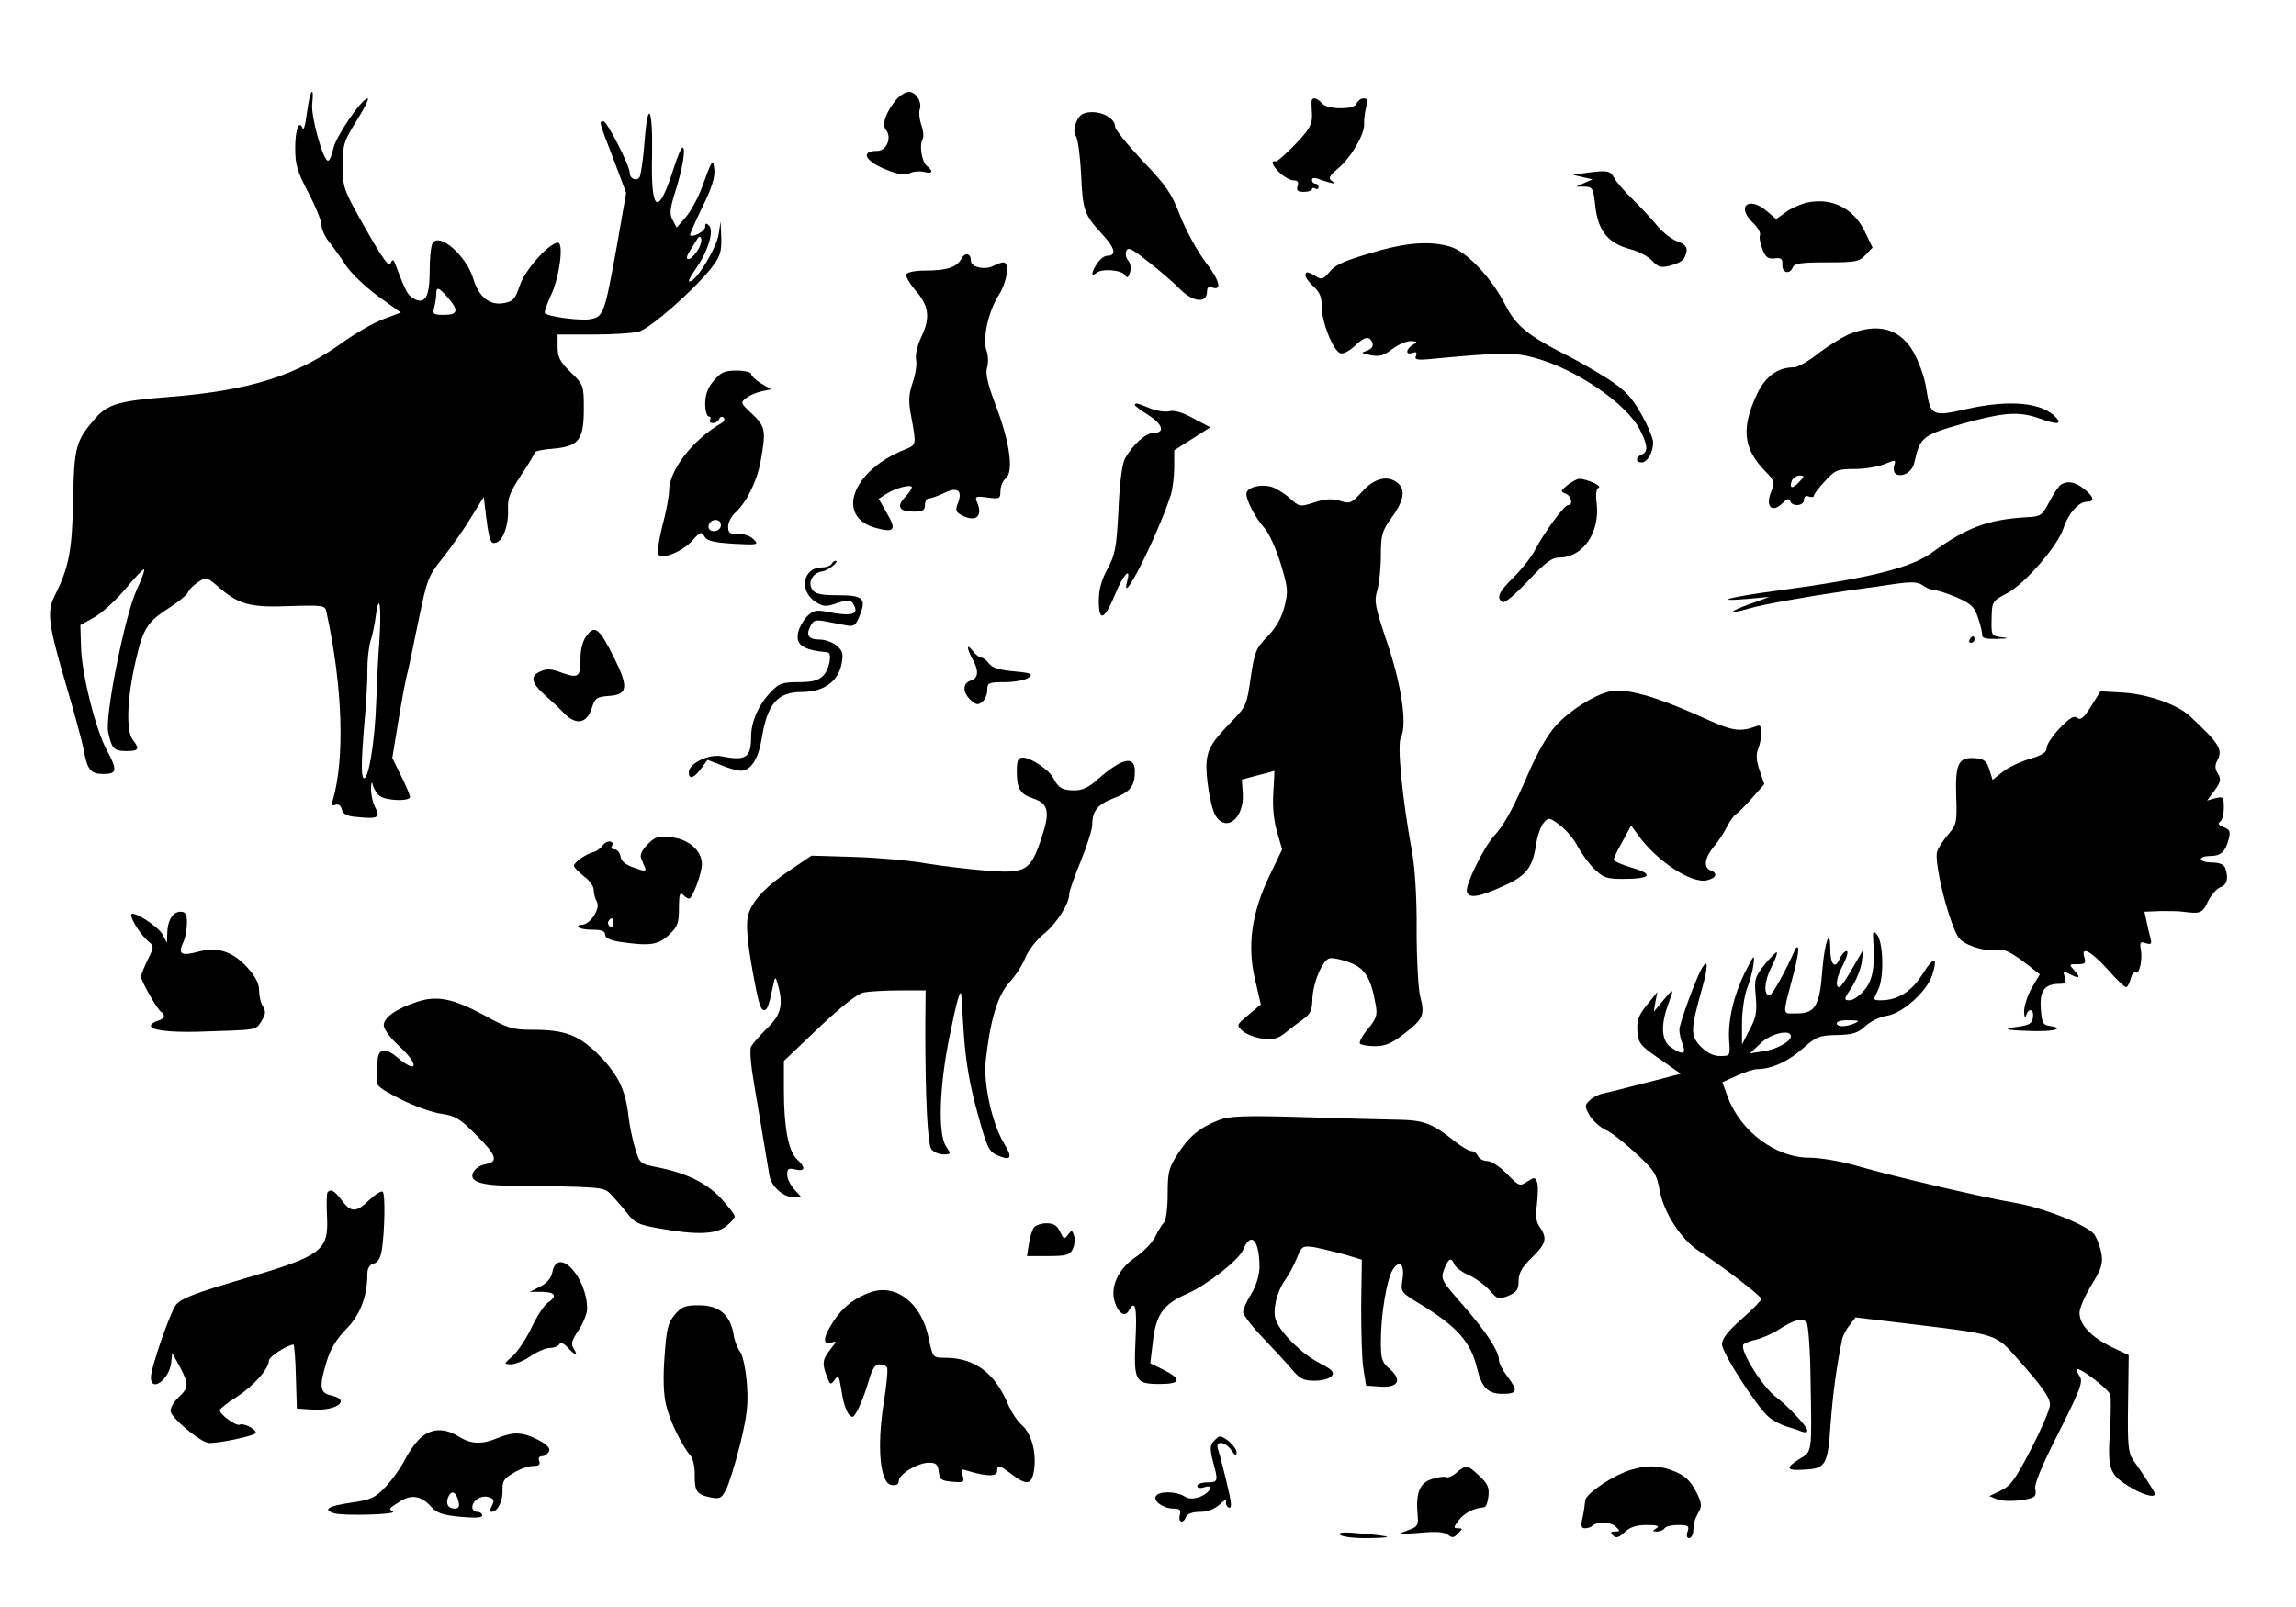 <?xml version="1.0" standalone="no"?>
<!DOCTYPE svg PUBLIC "-//W3C//DTD SVG 20010904//EN"
 "http://www.w3.org/TR/2001/REC-SVG-20010904/DTD/svg10.dtd">
<svg version="1.0" xmlns="http://www.w3.org/2000/svg"
 width="700pt" height="490pt" viewBox="0 0 700 490"
 preserveAspectRatio="xMidYMid meet">

<g transform="translate(0,490) scale(0.1,-0.1)"
fill="#000000" stroke="none">
<path d="M945 4608 c-2 -7 -7 -35 -11 -63 -3 -27 -9 -44 -11 -37 -11 29 -23
-3 -23 -59 0 -51 6 -72 40 -136 22 -42 40 -86 40 -99 0 -12 10 -35 23 -51 12
-15 35 -47 50 -70 15 -24 59 -66 98 -95 l71 -51 -53 -20 c-30 -11 -83 -42
-120 -68 -143 -104 -284 -149 -529 -169 -157 -12 -191 -22 -229 -65 -60 -69
-65 -87 -68 -250 -3 -154 -13 -205 -55 -289 -26 -51 -22 -86 34 -276 25 -85
49 -173 53 -195 11 -62 21 -75 60 -75 42 0 44 11 10 74 -34 63 -77 236 -78
316 l-2 64 43 24 c24 14 67 53 95 87 29 35 54 61 56 59 3 -2 -7 -30 -22 -62
-36 -77 -98 -387 -87 -435 11 -50 17 -57 56 -57 37 0 41 6 19 34 -21 28 -18
123 8 238 24 105 36 122 108 168 26 17 50 37 53 45 3 8 16 21 30 30 25 17 27
16 67 -19 59 -50 94 -59 215 -54 99 3 105 2 109 -17 50 -228 57 -450 19 -577
-4 -13 -1 -16 9 -12 9 3 16 -2 19 -14 4 -14 16 -21 45 -23 65 -7 74 -2 57 29
-8 15 -13 41 -13 57 1 21 3 24 6 10 3 -11 12 -26 21 -32 19 -15 92 -17 92 -3
0 5 -12 34 -27 64 l-27 55 17 103 c9 57 21 121 26 143 6 22 22 100 37 173 26
126 29 135 74 191 26 33 65 88 86 123 l39 63 7 -60 c10 -76 14 -86 32 -79 21
8 37 55 35 101 -2 32 5 52 39 103 23 34 42 66 42 70 0 4 25 10 57 12 78 7 93
27 93 122 0 71 -1 73 -40 111 -33 32 -40 46 -40 77 l0 38 108 0 c59 0 122 4
140 9 35 10 166 125 220 193 27 35 32 48 31 92 l-2 51 -6 -40 c-6 -37 -57
-125 -81 -140 -16 -10 -12 2 15 41 35 51 52 111 37 126 -9 9 -12 8 -12 -4 0
-13 -38 -33 -46 -25 -2 1 15 39 37 85 29 58 39 91 37 114 -4 37 -6 34 -39 -56
-12 -32 -34 -72 -49 -89 l-27 -31 -12 23 c-10 18 -9 33 7 84 23 72 34 137 23
137 -4 0 -15 -26 -25 -57 -49 -156 -72 -145 -68 32 3 148 -13 177 -23 41 -4
-51 -11 -99 -15 -106 -9 -14 -30 -5 -30 13 0 22 -69 157 -80 157 -14 0 -15 2
30 -114 l39 -104 -29 -166 c-37 -203 -40 -211 -79 -219 -29 -6 -128 7 -140 18
-2 3 6 27 18 53 26 53 41 162 22 162 -26 0 -100 -82 -116 -130 -14 -41 -20
-49 -48 -54 -43 -9 -78 19 -94 74 -21 70 -103 142 -124 109 -5 -8 -9 -46 -9
-85 0 -80 -14 -103 -48 -85 -18 10 -25 21 -53 96 -9 25 -12 27 -18 12 -5 -13
-25 15 -76 105 -68 120 -70 125 -70 193 0 65 3 74 43 138 23 37 38 67 33 67
-18 0 -99 -119 -105 -154 -4 -20 -11 -36 -16 -36 -15 0 -53 137 -48 175 4 35
1 46 -7 23z m1181 -473 c-9 -14 -21 -25 -27 -25 -7 0 -6 8 3 23 8 12 18 29 23
37 6 10 10 11 13 2 2 -7 -3 -24 -12 -37z m-761 -142 c34 -39 32 -53 -11 -53
-33 0 -36 2 -30 23 3 12 6 30 6 40 0 24 7 22 35 -10z m-208 -1043 c-4 -47 -8
-132 -10 -190 -4 -125 -25 -246 -39 -232 -7 7 -6 55 1 144 7 73 12 157 11 186
0 29 4 67 9 85 6 18 14 55 17 82 11 73 17 25 11 -75z"/>
<path d="M2734 4598 c-32 -37 -47 -78 -33 -94 19 -23 2 -64 -26 -64 -55 0 -37
-33 31 -59 36 -14 55 -16 68 -9 9 5 28 7 42 4 27 -7 31 1 10 18 -16 12 -24 65
-13 82 4 7 2 26 -4 43 -6 17 -8 38 -5 47 8 22 -11 54 -33 54 -9 0 -26 -10 -37
-22z"/>
<path d="M3999 4593 c-1 -5 0 -24 1 -43 1 -29 -7 -44 -51 -90 -29 -30 -56 -54
-60 -52 -17 4 -9 -15 14 -36 13 -12 31 -22 41 -22 12 0 16 -5 12 -17 -4 -14 0
-18 19 -18 14 0 25 4 25 8 0 5 5 5 10 2 6 -3 10 -1 10 4 0 6 -4 11 -10 11 -5
0 -10 5 -10 11 0 7 7 8 18 4 9 -4 26 -9 37 -12 16 -4 17 -3 6 5 -12 8 -9 15
17 37 41 34 82 105 81 136 -1 13 2 36 6 52 5 21 4 27 -8 27 -8 0 -17 -7 -21
-15 -4 -10 -19 -15 -49 -15 -27 0 -49 6 -57 15 -13 16 -29 20 -31 8z"/>
<path d="M3302 4553 c-20 -8 -34 -53 -22 -68 6 -7 13 -59 16 -115 5 -113 9
-124 66 -186 38 -41 43 -64 13 -64 -8 0 -21 -10 -29 -22 -19 -27 -21 -45 -3
-30 16 14 77 9 87 -7 6 -10 10 -8 15 8 4 13 2 28 -5 36 -7 8 -10 22 -6 30 5
13 18 6 68 -34 35 -27 79 -65 98 -85 39 -38 80 -41 80 -5 0 12 5 16 14 13 33
-13 25 21 -18 76 -25 33 -59 95 -77 140 -27 70 -42 93 -115 169 -46 49 -84 96
-84 104 0 32 -59 56 -98 40z"/>
<path d="M4830 4372 l-35 -5 30 -7 30 -7 -25 -11 -25 -11 26 0 c25 -1 27 -5
33 -62 9 -74 39 -111 107 -129 24 -6 54 -22 66 -35 19 -20 27 -22 55 -15 37
11 45 18 50 44 2 13 -6 22 -28 30 -17 6 -44 27 -60 46 -15 19 -49 55 -74 80
-26 25 -52 55 -59 68 -12 22 -21 24 -91 14z"/>
<path d="M5504 4281 c-18 -5 -45 -17 -61 -29 l-28 -20 -28 24 c-56 48 -95 14
-42 -36 14 -13 23 -30 21 -36 -3 -7 0 -26 7 -43 9 -25 17 -31 37 -29 20 3 25
-1 24 -19 -1 -26 23 -31 32 -8 5 12 26 15 103 15 88 0 100 2 119 23 l21 22
-24 50 c-35 72 -104 105 -181 86z"/>
<path d="M4205 4136 c-108 -31 -134 -42 -155 -69 -16 -19 -22 -20 -39 -9 -25
15 -31 15 -31 2 0 -6 11 -21 25 -34 19 -17 25 -33 25 -63 0 -46 34 -131 56
-140 9 -3 27 6 43 21 31 30 46 33 55 11 4 -10 -2 -19 -16 -24 -20 -7 -19 -8
11 -14 26 -5 39 -2 65 18 18 14 44 25 57 25 21 -1 22 -2 7 -11 -22 -13 -24
-33 -2 -25 12 4 15 2 11 -9 -5 -12 3 -14 51 -9 204 19 248 20 307 4 128 -34
284 -140 325 -221 24 -46 25 -68 5 -75 -19 -8 -19 -24 0 -24 17 0 35 30 35 61
0 12 -16 51 -36 86 -30 53 -48 72 -102 108 -37 23 -92 55 -122 70 -121 61
-158 91 -191 156 -41 81 -117 162 -168 177 -57 17 -126 13 -216 -12z"/>
<path d="M2931 4111 c-14 -26 -45 -36 -110 -36 -32 0 -56 -5 -58 -12 -2 -6 10
-27 26 -46 43 -48 48 -85 21 -142 -13 -27 -20 -56 -17 -72 3 -14 -2 -46 -11
-71 -12 -37 -13 -56 -3 -107 15 -83 15 -81 -21 -96 -161 -64 -212 -206 -87
-239 56 -15 63 -6 33 45 l-25 44 23 15 c28 18 78 31 78 20 0 -4 -9 -18 -21
-30 -27 -29 -17 -44 27 -44 27 0 34 4 34 20 0 11 5 20 11 20 6 0 27 7 46 16
42 21 58 9 44 -29 -9 -22 -7 -28 9 -37 42 -23 66 -7 51 33 -10 24 -9 25 30 20
36 -5 39 -4 39 19 0 14 7 32 16 39 25 20 13 108 -28 217 -26 68 -34 101 -29
120 5 15 4 39 -2 55 -12 36 7 120 39 169 24 38 33 98 13 98 -6 0 -19 -5 -31
-11 -25 -13 -68 -4 -68 16 0 23 -18 27 -29 6z"/>
<path d="M5645 3884 c-22 -8 -66 -35 -98 -59 -31 -25 -66 -45 -77 -45 -50 0
-87 -27 -113 -81 -49 -105 -43 -166 25 -236 29 -30 30 -34 18 -62 -19 -47 3
-67 36 -34 13 13 19 14 22 5 6 -18 42 -15 42 4 0 10 6 14 15 10 8 -3 15 -2 15
2 0 5 15 25 34 45 31 34 38 37 90 37 31 0 73 7 92 15 33 14 35 13 29 -4 -3
-11 -1 -22 5 -26 19 -12 50 6 56 33 18 80 25 85 147 120 126 35 172 38 232 17
53 -19 71 -20 56 -1 -41 49 -142 59 -279 28 -98 -23 -107 -19 -118 56 -6 48
-33 115 -56 142 -42 51 -98 61 -173 34z m-160 -454 c-20 -22 -31 -20 -22 5 4
8 14 15 23 15 16 0 16 -2 -1 -20z"/>
<path d="M2176 3739 c-18 -21 -26 -42 -26 -70 0 -21 5 -39 11 -39 5 0 7 -4 4
-10 -3 -5 0 -10 9 -10 8 0 16 6 19 13 2 6 8 8 13 4 5 -5 2 -12 -6 -17 -86 -49
-160 -143 -160 -206 0 -16 -9 -65 -21 -109 -11 -44 -16 -82 -11 -87 14 -14 75
12 103 44 24 27 28 28 37 12 7 -13 27 -18 88 -22 75 -4 78 -3 62 13 -9 10 -30
18 -47 17 -26 -1 -31 3 -31 22 0 13 9 31 21 42 35 32 67 96 78 158 17 93 15
105 -26 144 -36 33 -36 35 -17 49 10 8 32 17 47 20 l28 6 -31 18 c-16 10 -30
23 -30 29 0 5 -20 10 -44 10 -37 0 -48 -5 -70 -31z m20 -448 c-10 -16 -36 -13
-36 3 0 17 21 27 34 16 4 -5 5 -13 2 -19z"/>
<path d="M3460 3665 c0 -3 18 -16 40 -30 45 -28 53 -55 17 -55 -24 0 -65 -37
-88 -80 -8 -15 -16 -77 -19 -155 -6 -115 -10 -136 -33 -179 -19 -34 -27 -64
-27 -98 0 -66 17 -59 50 20 23 58 49 86 37 42 -25 -95 88 127 132 259 6 19 11
57 11 86 l0 52 55 35 55 35 -51 27 c-33 18 -58 26 -74 22 -12 -3 -39 1 -59 9
-38 16 -46 18 -46 10z"/>
<path d="M4153 3401 c-33 -36 -37 -38 -68 -28 -25 7 -45 6 -78 -5 -44 -14 -45
-14 -76 14 -17 15 -42 30 -56 34 -34 9 -75 -3 -75 -22 0 -21 28 -74 55 -104
13 -14 35 -62 49 -107 23 -76 24 -85 12 -133 -9 -35 -26 -64 -52 -91 -35 -36
-39 -46 -51 -126 -12 -84 -14 -88 -62 -137 -54 -56 -68 -78 -72 -116 -5 -42
12 -144 27 -167 33 -53 88 -7 83 68 l-3 42 49 13 c28 7 50 13 50 14 1 0 -1
-31 -3 -68 -3 -43 2 -87 12 -120 l15 -52 -38 -79 c-55 -114 -69 -213 -45 -316
l18 -78 -37 -31 c-38 -32 -38 -32 -18 -50 11 -10 38 -20 60 -23 32 -4 46 -1
70 18 16 13 41 32 55 42 20 14 26 27 27 55 0 52 31 126 53 130 10 2 38 -4 61
-13 46 -17 65 -47 79 -128 6 -32 3 -42 -23 -74 -17 -20 -28 -40 -25 -45 3 -4
23 -8 46 -8 31 0 51 8 89 38 58 44 64 58 49 113 -6 23 -11 112 -11 200 1 96
-5 189 -13 236 -31 168 -47 332 -35 355 20 37 2 161 -43 292 -36 107 -39 123
-29 156 6 21 11 69 11 107 0 61 4 74 29 109 39 53 47 86 26 108 -30 29 -74 20
-112 -23z"/>
<path d="M4779 3421 c-22 -18 -22 -20 -6 -26 18 -7 24 -35 8 -35 -12 0 -72
-82 -100 -135 -11 -22 -41 -60 -66 -85 -46 -45 -54 -63 -34 -76 7 -4 39 24 78
65 52 56 72 71 95 71 71 0 124 75 114 164 -4 29 -1 47 6 49 12 5 -37 27 -59
27 -7 0 -23 -9 -36 -19z"/>
<path d="M6283 3422 c-6 -4 -22 -27 -35 -52 -22 -42 -26 -45 -68 -47 -119 -7
-184 -31 -290 -108 -64 -47 -196 -79 -464 -115 -152 -20 -212 -36 -96 -26 l65
6 -58 -21 c-68 -24 -72 -34 -7 -15 44 13 179 37 310 56 36 5 96 13 134 19 56
8 73 7 90 -5 11 -8 27 -14 36 -14 8 0 38 -10 67 -22 44 -20 53 -29 64 -63 8
-22 13 -46 12 -52 0 -9 14 -12 46 -11 36 1 39 2 14 5 -32 4 -32 5 -31 57 1 52
2 53 47 77 54 28 155 145 172 198 14 44 46 81 71 81 26 0 22 15 -8 39 -28 22
-51 26 -71 13z"/>
<path d="M2535 3180 c-3 -5 -16 -10 -29 -10 -58 0 -71 -71 -20 -105 24 -15 32
-16 66 -4 34 11 41 11 49 -2 21 -33 -3 -40 -82 -24 -30 6 -41 3 -58 -14 -11
-11 -23 -32 -27 -47 -10 -40 13 -56 89 -63 15 -2 6 -52 -13 -71 -15 -15 -33
-20 -76 -20 -49 0 -59 -4 -84 -30 -38 -40 -60 -91 -60 -137 0 -63 -16 -74 -90
-59 -39 8 -100 -22 -100 -49 0 -23 16 -18 38 12 l19 26 42 -16 c23 -10 50 -17
60 -17 30 0 53 36 63 96 17 108 48 144 123 144 66 0 111 32 121 87 6 31 3 39
-16 55 -12 10 -35 18 -51 18 -34 0 -43 13 -28 41 9 18 16 20 47 14 21 -4 49
-9 63 -12 21 -4 28 0 38 25 24 57 14 67 -63 67 -54 0 -71 4 -80 18 -14 22 2
51 32 55 18 3 54 32 39 32 -3 0 -9 -4 -12 -10z"/>
<path d="M1786 2958 c-9 -12 -16 -39 -16 -59 0 -64 -5 -68 -55 -51 -34 13 -48
14 -69 4 -31 -14 -26 -35 18 -74 17 -15 43 -39 57 -54 36 -36 68 -30 83 16 10
32 15 35 52 38 58 4 61 26 17 115 -47 94 -60 104 -87 65z"/>
<path d="M6005 2950 c-3 -5 -1 -10 4 -10 6 0 11 5 11 10 0 6 -2 10 -4 10 -3 0
-8 -4 -11 -10z"/>
<path d="M2951 2925 c0 -5 6 -21 14 -35 20 -35 18 -58 -5 -65 -26 -8 -26 -37
0 -60 16 -15 22 -15 35 -5 8 7 15 23 15 36 0 22 4 24 53 24 29 0 61 6 72 13
16 12 11 15 -44 20 -45 4 -66 11 -76 24 -7 10 -18 18 -24 18 -5 0 -17 9 -25
20 -9 11 -15 16 -15 10z"/>
<path d="M4905 2791 c-48 -12 -120 -58 -162 -104 -23 -25 -56 -82 -82 -142
-49 -113 -74 -159 -107 -195 -31 -35 -86 -147 -82 -168 5 -23 37 -18 115 18
68 31 86 55 97 130 4 24 14 52 23 62 14 16 17 16 50 -9 19 -15 43 -43 53 -64
11 -20 33 -51 50 -68 28 -27 38 -31 88 -31 85 0 96 14 28 34 -31 9 -56 20 -56
25 0 5 12 30 27 56 l26 48 21 -29 c57 -80 164 -150 211 -138 28 7 33 22 10 30
-22 9 -18 38 9 71 13 15 31 42 40 60 9 18 22 36 28 40 7 4 30 27 50 50 l37 42
-14 41 c-10 29 -12 48 -5 66 6 14 10 37 10 51 0 20 -4 24 -17 18 -47 -17 -71
-14 -148 21 -161 73 -248 97 -300 85z"/>
<path d="M6375 2746 c-22 -35 -32 -43 -42 -35 -9 8 -22 1 -53 -31 -22 -23 -40
-50 -40 -60 0 -14 -14 -23 -52 -34 -29 -9 -66 -26 -83 -40 l-30 -24 -10 32
c-8 25 -16 32 -41 34 -53 5 -63 -15 -60 -115 3 -81 1 -88 -24 -117 -15 -17
-30 -41 -34 -52 -8 -25 17 -143 46 -221 17 -46 24 -54 63 -69 25 -9 54 -14 66
-11 25 7 48 -4 101 -45 l37 -29 -25 -42 c-13 -23 -23 -55 -23 -72 1 -17 3 -22
6 -12 7 25 25 21 21 -5 -2 -19 -11 -24 -48 -29 -52 -7 -32 -11 57 -13 61 -1
87 9 41 16 -20 3 -23 10 -26 53 -4 54 12 75 56 75 19 0 22 4 17 21 -6 18 -5
19 13 10 31 -17 37 -13 17 9 -18 20 -17 20 9 20 23 0 26 3 21 20 -12 37 19 21
70 -35 26 -30 52 -55 57 -55 4 0 10 11 14 25 3 14 10 22 15 20 11 -8 22 39 16
70 -4 22 -1 25 15 19 16 -5 19 -2 15 13 -3 10 -8 33 -12 51 l-7 32 49 2 c26 0
57 0 68 -2 54 -7 60 -5 77 32 10 20 27 39 38 43 20 6 25 29 14 59 -4 10 -18
16 -40 16 -19 0 -34 5 -34 10 0 6 13 10 29 10 32 0 46 13 56 52 6 23 3 29 -16
36 -15 6 -18 11 -11 16 7 4 12 23 12 43 0 33 -2 35 -26 29 l-25 -7 23 31 c19
26 20 34 10 51 -9 14 -10 25 -2 40 18 33 7 51 -83 135 -37 35 -127 67 -202 72
l-71 4 -29 -46z"/>
<path d="M3100 2548 c0 -53 10 -70 51 -83 46 -16 51 -41 24 -121 -33 -99 -47
-108 -165 -99 -52 4 -135 14 -185 22 -49 9 -149 18 -220 20 l-131 4 -59 -40
c-81 -53 -125 -101 -135 -145 -5 -24 -2 -71 10 -141 21 -121 28 -145 40 -145
9 0 14 13 26 70 7 34 8 34 15 10 18 -63 11 -94 -32 -135 -22 -22 -44 -47 -49
-56 -5 -9 -1 -57 10 -120 10 -57 23 -138 30 -179 7 -41 14 -84 16 -95 5 -32
42 -65 71 -65 l26 0 -21 23 c-12 13 -22 33 -22 45 0 19 4 21 25 16 30 -7 32 6
6 30 -27 24 -41 98 -41 209 l0 92 107 102 c68 64 118 104 137 107 16 3 64 6
108 6 l80 0 -1 -112 c0 -222 7 -358 19 -373 7 -8 23 -15 36 -15 24 0 24 1 8
25 -25 38 -20 185 11 335 22 110 34 151 36 124 0 -5 4 -61 8 -124 6 -80 18
-151 41 -233 30 -110 35 -119 64 -131 38 -16 44 -6 18 36 -37 60 -64 183 -57
252 14 126 36 199 71 239 19 20 42 55 50 77 9 22 34 54 55 71 39 31 79 93 79
123 0 9 16 54 35 100 19 47 35 97 35 111 0 42 16 62 65 81 51 19 65 37 65 83
0 49 -40 39 -113 -25 -26 -24 -47 -34 -70 -34 -38 0 -50 7 -66 38 -14 26 -68
62 -93 62 -14 0 -18 -9 -18 -42z"/>
<path d="M1975 2326 c-18 -18 -25 -33 -20 -44 4 -9 9 -23 12 -29 4 -10 -4 -10
-33 1 -27 9 -40 20 -42 34 -2 12 -10 22 -18 22 -8 0 -13 4 -9 9 11 18 -14 21
-27 4 -7 -10 -20 -19 -28 -21 -22 -5 -60 -31 -60 -42 0 -5 14 -19 30 -32 17
-12 30 -30 30 -41 0 -10 4 -27 10 -37 11 -21 -21 -70 -47 -70 -9 0 -13 -3 -9
-7 4 -5 24 -8 44 -8 26 0 37 -4 37 -15 0 -10 15 -17 45 -22 90 -13 116 -10
149 21 27 25 31 36 31 82 0 41 3 50 12 41 7 -7 15 -12 19 -12 10 0 39 77 39
105 0 41 -40 76 -92 82 -41 5 -50 2 -73 -21z m-105 -242 c0 -8 -5 -12 -10 -9
-6 4 -8 11 -5 16 9 14 15 11 15 -7z"/>
<path d="M400 2110 c0 -15 30 -62 52 -80 18 -15 18 -17 -2 -57 -11 -23 -20
-46 -20 -51 0 -13 50 -101 61 -107 15 -10 10 -22 -11 -28 -11 -3 -20 -10 -20
-15 0 -13 57 -20 140 -18 191 6 178 4 197 32 13 21 14 30 5 45 -7 10 -12 32
-12 49 0 20 -11 43 -36 70 -45 49 -90 64 -150 48 -51 -14 -62 -7 -46 27 7 14
12 41 12 60 0 28 -4 35 -20 35 -23 0 -40 -28 -40 -67 l-1 -28 -13 25 c-15 27
-96 78 -96 60z"/>
<path d="M5711 2035 c6 -82 -1 -124 -27 -154 -14 -17 -34 -31 -45 -31 -18 0
-18 3 6 39 14 21 28 56 31 77 l5 39 -33 -57 c-18 -32 -36 -58 -40 -58 -14 0
-9 30 12 70 11 22 16 40 10 40 -6 0 -16 -11 -22 -25 -14 -32 -28 -15 -28 33 0
67 -17 20 -24 -65 -8 -110 -22 -133 -77 -133 -47 0 -46 -13 -11 120 11 41 17
77 14 80 -2 3 -7 1 -9 -5 -28 -64 -70 -140 -78 -140 -19 0 -16 43 5 85 12 23
20 44 17 46 -2 2 -18 -14 -37 -37 -30 -38 -32 -45 -27 -98 4 -46 1 -65 -19
-101 l-23 -45 0 65 c0 36 7 83 15 105 9 22 18 56 20 75 4 32 2 30 -26 -25 -35
-71 -53 -150 -48 -211 3 -43 3 -44 -28 -44 -20 0 -39 9 -59 29 -32 34 -31 51
4 176 19 68 19 94 1 65 -17 -26 -70 -171 -70 -190 0 -10 4 -30 10 -44 11 -31
1 -34 -35 -10 -29 19 -33 65 -10 129 20 54 19 54 -14 15 l-29 -35 5 30 6 30
-32 -39 c-26 -33 -31 -47 -29 -80 3 -37 8 -44 68 -85 l64 -45 -34 -9 c-19 -5
-66 -17 -105 -27 -38 -10 -82 -21 -97 -24 -15 -3 -34 -13 -42 -22 -15 -14 -15
-18 1 -46 10 -16 32 -36 48 -43 17 -7 58 -40 93 -72 56 -52 63 -63 72 -113 13
-69 66 -151 123 -187 72 -47 187 -135 187 -144 0 -4 -27 -32 -60 -61 -42 -37
-60 -60 -60 -77 0 -26 108 -194 144 -223 12 -10 35 -22 51 -27 17 -5 38 -12
48 -16 10 -4 17 -3 17 4 0 11 -61 76 -95 101 -41 30 -111 142 -100 160 3 4 20
11 38 15 17 4 48 17 67 29 49 32 75 39 88 24 5 -8 11 -82 12 -173 4 -231 6
-220 -36 -245 -42 -27 -38 -35 19 -31 63 3 70 15 78 138 7 92 17 168 35 258 2
11 12 31 23 44 l18 24 184 -22 c247 -30 244 -29 309 -103 78 -88 100 -119 100
-142 0 -12 -25 -71 -57 -133 -48 -93 -63 -114 -93 -128 l-35 -17 25 -10 c24
-9 92 -4 111 8 5 3 7 14 4 24 -4 13 21 73 71 171 66 131 75 155 65 172 -7 10
-11 20 -9 22 8 7 97 -61 102 -78 2 -10 2 -58 -1 -107 -8 -117 -2 -135 54 -170
42 -27 83 -39 83 -25 0 5 -35 59 -67 104 -14 20 -17 46 -15 171 l2 148 -55 26
c-61 31 -95 67 -95 103 0 14 16 51 36 84 30 49 36 65 31 95 -3 20 -13 46 -21
59 -19 28 -156 83 -246 98 -85 14 -361 78 -475 111 -51 15 -115 26 -149 26
-102 0 -209 80 -248 184 l-17 46 44 20 c24 11 52 20 62 20 43 0 94 23 137 61
43 38 52 42 106 43 49 1 64 6 87 27 16 15 45 29 67 32 47 8 120 73 137 124 18
56 5 58 -29 4 -33 -54 -76 -81 -127 -81 -25 0 -25 0 -9 32 19 37 16 150 -5
170 -10 11 -12 7 -10 -17z m-56 -255 c-28 -12 -55 -12 -55 0 0 6 17 10 38 9
30 0 33 -2 17 -9z m-195 -40 c0 -16 -46 -41 -86 -46 l-39 -6 33 31 c31 30 92
44 92 21z"/>
<path d="M1274 1846 c-65 -21 -104 -48 -104 -72 0 -12 19 -38 45 -62 64 -58
60 -90 -4 -36 -39 33 -61 26 -60 -18 0 -18 -1 -42 -3 -52 -2 -16 13 -27 72
-57 41 -21 97 -41 125 -45 43 -6 58 -15 108 -66 59 -58 67 -80 31 -87 -25 -4
-44 -20 -44 -37 0 -18 35 -28 100 -29 302 -4 300 -4 323 -27 12 -13 34 -38 49
-57 23 -30 35 -36 100 -47 111 -20 170 -18 202 7 14 11 26 25 26 30 0 5 -18
29 -40 53 -44 48 -104 78 -192 96 -57 11 -58 12 -72 60 -8 26 -18 74 -21 106
-10 76 -33 121 -94 182 -58 56 -100 72 -196 72 -62 0 -76 4 -150 45 -93 50
-142 60 -201 41z"/>
<path d="M3717 1485 c-58 -22 -92 -50 -126 -103 -28 -43 -31 -57 -31 -123 0
-41 -5 -80 -11 -86 -5 -5 -18 -25 -27 -44 -9 -18 -36 -46 -58 -61 -50 -33 -76
-83 -68 -127 9 -41 32 -61 45 -38 20 36 26 14 21 -88 -6 -127 -1 -135 75 -135
64 0 67 15 9 44 l-39 19 7 59 c9 88 31 121 105 153 61 27 158 103 171 134 24
59 50 30 50 -54 -1 -25 -10 -55 -25 -80 -14 -22 -25 -47 -25 -56 0 -8 28 -45
63 -81 34 -36 74 -79 88 -96 22 -26 34 -32 67 -32 22 0 45 6 52 14 9 12 3 19
-37 40 -52 26 -118 91 -133 130 -11 30 2 86 28 123 11 15 27 45 36 67 15 37
17 38 54 33 20 -4 61 -14 91 -22 l53 -16 -2 -142 c0 -78 2 -164 7 -192 l8 -50
43 -3 c55 -4 68 20 29 54 -24 20 -27 30 -27 85 0 80 18 188 36 217 21 33 37
17 30 -29 -6 -39 -6 -39 55 -76 113 -69 154 -116 173 -198 14 -56 33 -75 76
-75 47 0 49 9 15 54 -14 18 -25 40 -25 49 0 27 -40 88 -111 169 -65 74 -67 78
-56 108 13 33 22 38 31 15 3 -9 23 -24 44 -33 22 -10 50 -31 64 -47 24 -27 27
-28 57 -16 25 11 31 19 31 45 0 24 10 42 40 71 44 43 48 59 25 93 -12 16 -14
34 -9 71 3 28 4 58 0 67 -6 15 -8 15 -30 1 -22 -15 -25 -14 -62 24 -21 22 -48
39 -60 39 -12 0 -24 7 -28 15 -3 8 -12 15 -19 15 -8 0 -32 14 -53 31 -69 55
-93 64 -179 65 -44 1 -174 4 -290 8 -172 5 -217 3 -248 -9z"/>
<path d="M999 1265 c-3 -2 -4 -36 -2 -74 5 -105 -14 -120 -257 -191 -149 -44
-185 -58 -203 -78 -17 -20 -77 -192 -77 -222 0 -47 56 -7 62 45 l3 30 23 -42
c28 -53 28 -64 -3 -93 -14 -13 -25 -32 -25 -42 0 -20 93 -98 118 -98 36 0 142
23 142 31 0 12 -38 31 -49 25 -10 -6 -61 31 -61 44 0 4 23 23 51 40 52 34 99
86 99 112 0 11 57 48 75 48 2 0 6 -44 7 -97 l3 -98 47 -3 c74 -5 120 29 58 43
-35 8 -38 25 -14 104 11 37 29 67 59 98 43 43 65 100 65 169 0 17 7 28 19 31
13 3 21 17 25 41 9 57 11 170 3 178 -4 4 -22 -7 -40 -24 -41 -40 -57 -40 -85
-2 -22 29 -33 36 -43 25z"/>
<path d="M3153 1158 c-6 -7 -13 -30 -16 -50 l-6 -38 64 0 c54 0 66 3 75 20 6
12 8 30 5 41 -6 19 -8 19 -19 4 -11 -15 -13 -14 -24 9 -9 19 -19 26 -41 26
-16 0 -33 -6 -38 -12z"/>
<path d="M1684 1021 c-4 -19 -17 -34 -37 -44 l-32 -16 38 0 c41 -1 47 -13 16
-34 -11 -8 -33 -42 -49 -76 -16 -34 -42 -72 -57 -86 -28 -24 -28 -24 -5 -25
13 0 40 11 60 25 20 14 47 25 59 25 12 0 25 5 28 11 5 7 14 3 26 -10 24 -26
33 -27 18 -3 -9 14 -6 25 15 56 14 21 26 51 26 65 0 97 -90 193 -106 112z"/>
<path d="M2658 961 c-51 -17 -89 -46 -119 -93 -31 -48 -32 -72 -1 -61 13 6 12
1 -6 -21 -25 -32 -26 -43 -11 -83 10 -26 11 -27 24 -10 11 16 13 12 20 -30 7
-51 21 -83 34 -83 10 0 35 58 52 118 9 29 18 42 30 42 10 0 20 -4 23 -9 4 -5
-1 -55 -10 -110 -21 -135 -11 -244 24 -249 15 -2 22 2 22 12 0 21 58 56 92 56
22 0 27 -5 30 -27 3 -25 8 -28 41 -31 36 -3 38 -2 32 19 -7 20 -5 21 16 14 56
-17 89 -18 89 -1 0 21 6 20 44 -9 47 -36 62 -33 69 15 7 54 -9 110 -38 135
-13 11 -33 41 -43 66 -41 95 -102 139 -192 139 -36 0 -36 0 -49 61 -21 103
-96 164 -173 140z"/>
<path d="M2057 891 c-21 -25 -25 -44 -31 -128 -5 -66 -3 -115 5 -148 11 -48
48 -123 75 -155 7 -8 13 -35 12 -58 0 -50 6 -59 49 -68 27 -5 33 -3 46 23 9
16 28 78 43 137 22 92 26 122 21 189 -4 46 -13 87 -21 96 -7 9 -17 33 -20 55
-11 58 -44 86 -105 86 -42 0 -53 -4 -74 -29z"/>
<path d="M1286 519 c-15 -12 -37 -42 -50 -67 -13 -26 -40 -64 -60 -85 -32 -34
-44 -40 -106 -49 -69 -10 -87 -21 -52 -32 27 -9 195 -4 180 5 -14 9 -14 8 25
33 33 20 63 14 92 -19 16 -18 35 -25 88 -30 45 -4 67 -3 67 4 0 6 -7 11 -15
11 -8 0 -15 6 -15 14 0 21 27 38 50 31 16 -5 18 -10 10 -26 -6 -10 -7 -19 -2
-19 19 0 35 32 34 65 -1 28 4 37 34 54 19 12 46 21 59 21 18 0 23 4 19 15 -4
9 0 15 9 15 8 0 17 7 21 15 4 10 -7 21 -34 35 -47 24 -75 25 -123 5 -49 -20
-80 -19 -119 5 -42 26 -79 25 -112 -1z m108 -185 c9 -25 7 -34 -8 -34 -19 0
-28 14 -20 34 8 20 20 20 28 0z"/>
<path d="M3699 504 c-10 -12 -10 -24 -1 -60 17 -61 16 -64 -18 -64 -16 0 -30
-5 -30 -11 0 -6 9 -8 21 -4 33 11 18 -18 -15 -30 -19 -6 -33 -6 -46 3 -25 15
-77 16 -86 0 -9 -15 23 -38 54 -38 19 0 23 -4 19 -20 -6 -23 11 -27 19 -5 4 9
19 15 42 15 23 0 44 8 60 22 13 13 22 17 20 9 -2 -7 2 -15 8 -18 8 -3 9 8 3
37 -12 54 -29 121 -36 143 -8 25 23 22 41 -5 13 -18 16 -19 16 -6 0 15 -35 48
-51 48 -4 0 -12 -7 -20 -16z"/>
<path d="M4441 410 c-12 -11 -27 -17 -32 -14 -5 3 -25 0 -44 -6 -37 -12 -49
-42 -43 -110 3 -31 0 -36 -32 -47 -32 -12 -29 -12 37 -7 51 5 77 3 88 -6 12
-10 18 -9 30 4 15 15 15 16 0 16 -14 0 -14 3 2 24 16 22 47 38 78 40 6 1 11
16 13 34 3 26 -3 39 -28 62 -38 35 -38 35 -69 10z"/>
<path d="M4975 419 c-54 -15 -140 -73 -142 -94 -1 -11 -4 -35 -8 -52 -6 -26
-4 -33 7 -33 8 0 18 3 22 7 14 14 57 13 72 -2 14 -13 14 -15 -2 -15 -14 0 -15
-3 -6 -12 9 -9 17 -7 35 10 17 16 36 22 68 22 32 0 40 -3 29 -10 -13 -8 -13
-10 2 -10 9 0 20 5 23 10 3 6 22 10 41 10 31 0 35 -3 29 -20 -4 -11 -2 -20 4
-20 6 0 12 8 13 18 2 31 4 37 16 60 11 18 10 28 -3 56 -20 42 -40 60 -84 75
-39 13 -73 13 -116 0z"/>
<path d="M4085 221 c3 -6 38 -11 77 -11 39 0 69 2 67 4 -2 2 -37 7 -78 10 -51
5 -71 4 -66 -3z"/>
</g>
</svg>
